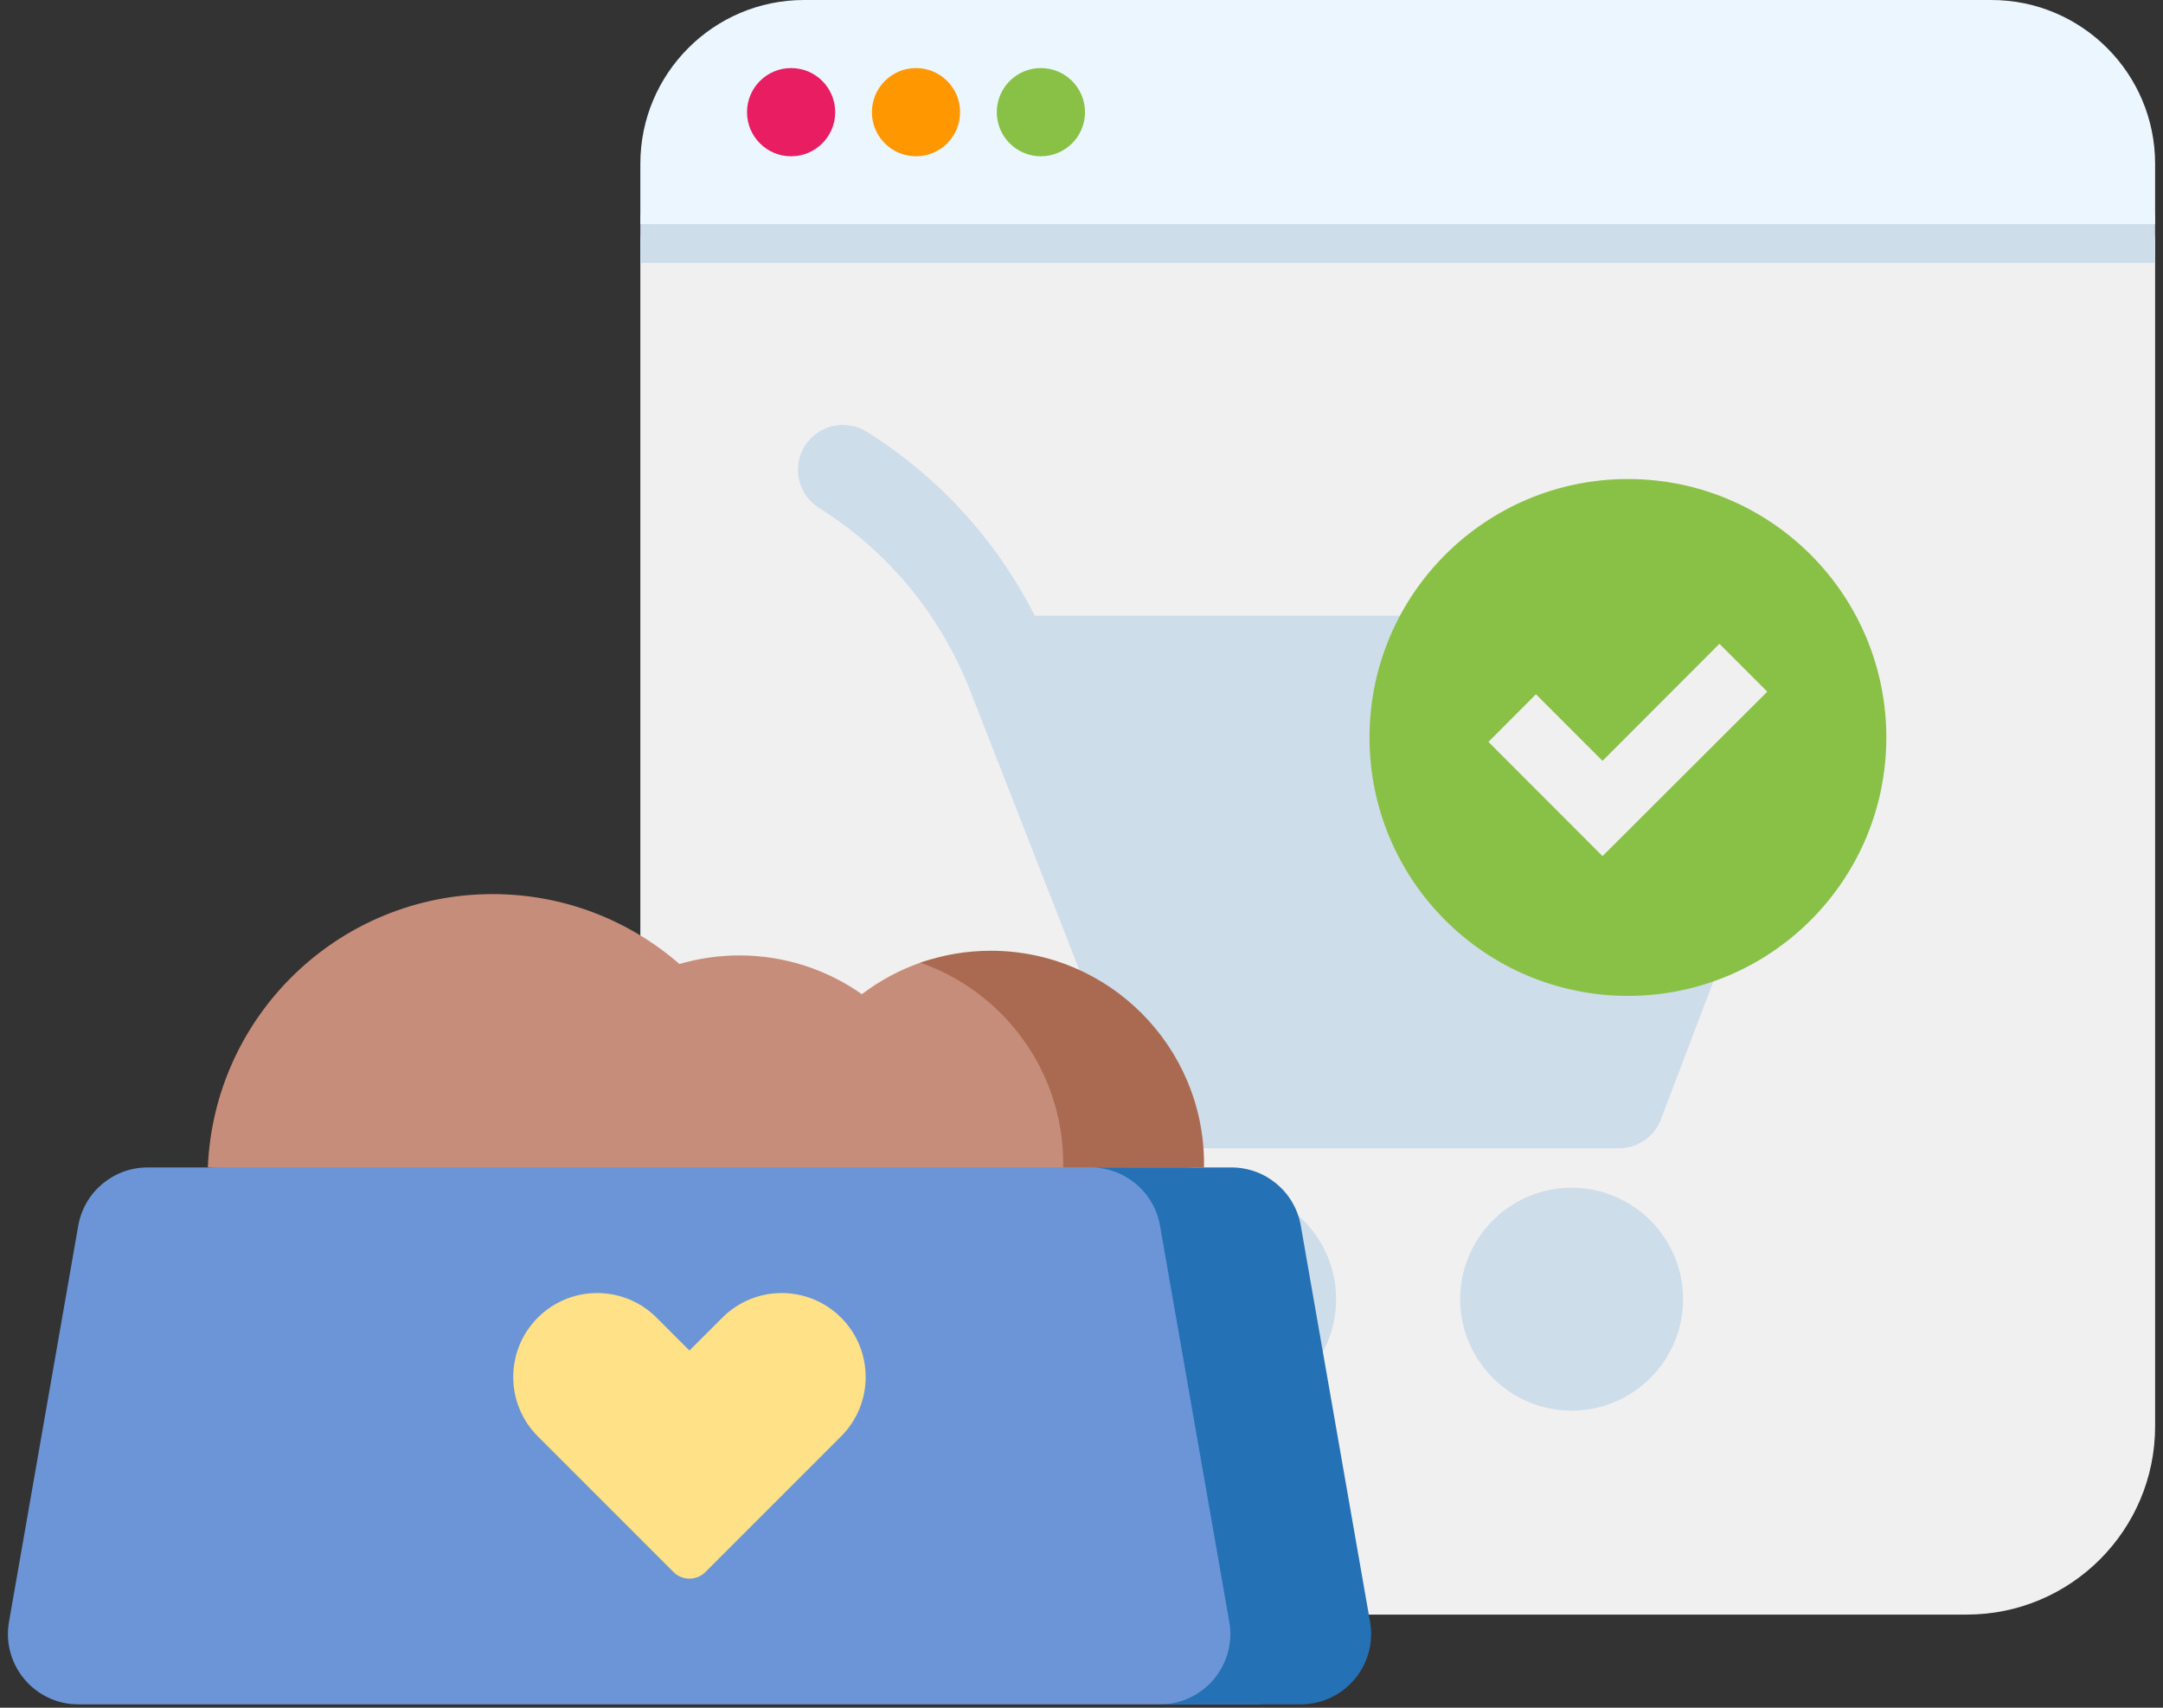 <svg width="133" height="105" viewBox="0 0 133 105" fill="none" xmlns="http://www.w3.org/2000/svg">
<rect x="0" y="0" width="133" height="105" fill="#333333" stroke="none"/>
<g clip-path="url(#clip0_2_8230)">
<path d="M132.515 87.692V14.764C132.515 13.906 131.82 13.211 130.962 13.211H40.927C40.069 13.211 39.374 13.906 39.374 14.764V87.692C39.374 94.088 44.56 99.273 50.955 99.273H120.934C127.331 99.273 132.515 94.087 132.515 87.692Z" fill="#F0F0F0"/>
<path d="M132.514 13.211H39.374V16.167H132.514V13.211Z" fill="#CEDDEA"/>
<path d="M49.442 0H122.447C128.012 0 132.515 4.523 132.515 10.07V13.783H39.374V10.07C39.374 4.523 43.877 0 49.442 0Z" fill="#EBF6FF"/>
<path d="M64.003 9.609C65.501 9.609 66.715 8.394 66.715 6.897C66.715 5.399 65.501 4.185 64.003 4.185C62.505 4.185 61.291 5.399 61.291 6.897C61.291 8.394 62.505 9.609 64.003 9.609Z" fill="#89C147"/>
<path d="M56.324 9.609C57.822 9.609 59.035 8.394 59.035 6.897C59.035 5.399 57.822 4.185 56.324 4.185C54.827 4.185 53.612 5.399 53.612 6.897C53.612 8.394 54.827 9.609 56.324 9.609Z" fill="#FF9700"/>
<path d="M48.645 9.609C50.143 9.609 51.356 8.394 51.356 6.897C51.356 5.399 50.143 4.185 48.645 4.185C47.146 4.185 45.933 5.399 45.933 6.897C45.933 8.394 47.148 9.609 48.645 9.609Z" fill="#E81D62"/>
<path d="M106.391 57.613L102.138 68.798C101.744 69.885 100.707 70.603 99.55 70.603H72.537C71.405 70.603 70.381 69.904 69.968 68.855L59.652 42.459C57.816 37.775 54.571 33.871 50.367 31.233C49.163 30.477 48.719 28.94 49.349 27.665C50.073 26.2 51.904 25.68 53.29 26.546C57.706 29.307 61.271 33.209 63.626 37.857H90.046C89.386 51.98 98.245 57.09 106.39 57.612L106.391 57.613Z" fill="#CEDDEA"/>
<path d="M68.449 79.882C68.449 83.66 71.523 86.734 75.302 86.734C79.081 86.734 82.156 83.66 82.156 79.882C82.156 76.103 79.083 73.028 75.302 73.028C71.521 73.028 68.449 76.103 68.449 79.882Z" fill="#CEDDEA"/>
<path d="M96.638 73.028C92.859 73.028 89.784 76.103 89.784 79.882C89.784 83.66 92.859 86.734 96.638 86.734C100.417 86.734 103.491 83.66 103.491 79.882C103.491 76.103 100.418 73.028 96.638 73.028Z" fill="#CEDDEA"/>
<path d="M100.102 29.453C91.326 29.453 84.21 36.569 84.21 45.346C84.21 54.123 91.326 61.232 100.102 61.232C108.878 61.232 115.988 54.123 115.988 45.346C115.988 36.569 108.879 29.453 100.102 29.453ZM98.537 52.637L91.522 45.616L94.443 42.688L98.537 46.781L105.725 39.585L108.667 42.528L98.537 52.637Z" fill="#89C147"/>
</g>
<path d="M60.927 59.033C59.436 59.033 58.004 58.705 56.669 59.163C55.335 59.622 54.097 60.29 52.996 61.128C50.864 59.628 48.267 58.744 45.462 58.744C44.183 58.744 42.948 58.931 41.78 59.272C38.702 56.597 34.687 54.974 30.289 54.974C20.853 54.974 13.161 62.432 12.78 71.775L48.513 74.533L71.153 71.567C71.152 64.326 68.168 59.033 60.927 59.033Z" fill="#C68D7A"/>
<path d="M72.835 71.781H9.074C6.971 71.781 5.173 73.292 4.811 75.364L0.553 99.719C0.09 102.367 2.128 104.792 4.816 104.792H77.092C79.781 104.792 81.819 102.367 81.356 99.719L77.098 75.364C76.736 73.292 74.938 71.781 72.835 71.781Z" fill="#6B95D6"/>
<path d="M33.07 81.015C31.054 83.031 31.054 86.299 33.07 88.315L41.412 96.657C41.954 97.199 42.833 97.199 43.375 96.657L51.717 88.315C53.733 86.299 53.733 83.031 51.717 81.015C49.701 78.999 46.433 78.999 44.417 81.015L42.393 83.038L40.37 81.015C38.354 78.999 35.086 78.999 33.07 81.015Z" fill="#FFE187"/>
<path d="M84.243 99.719L79.985 75.364C79.623 73.292 77.824 71.781 75.722 71.781H67.065C69.168 71.781 70.967 73.292 71.329 75.364L75.587 99.719C76.049 102.367 74.011 104.792 71.323 104.792H79.979C82.667 104.792 84.705 102.367 84.243 99.719Z" fill="#2571B6"/>
<path d="M60.923 58.457C59.406 58.457 57.949 58.716 56.594 59.191C61.708 60.979 65.378 65.844 65.378 71.568C65.378 71.638 65.374 71.707 65.373 71.776H74.029C74.03 71.706 74.034 71.638 74.034 71.568C74.034 64.327 68.164 58.457 60.923 58.457Z" fill="#AA6A51"/>
<defs>
<clipPath id="clip0_2_8230">
<rect width="93.141" height="99.28" fill="white" transform="translate(39.371)"/>
</clipPath>
</defs>
</svg>
